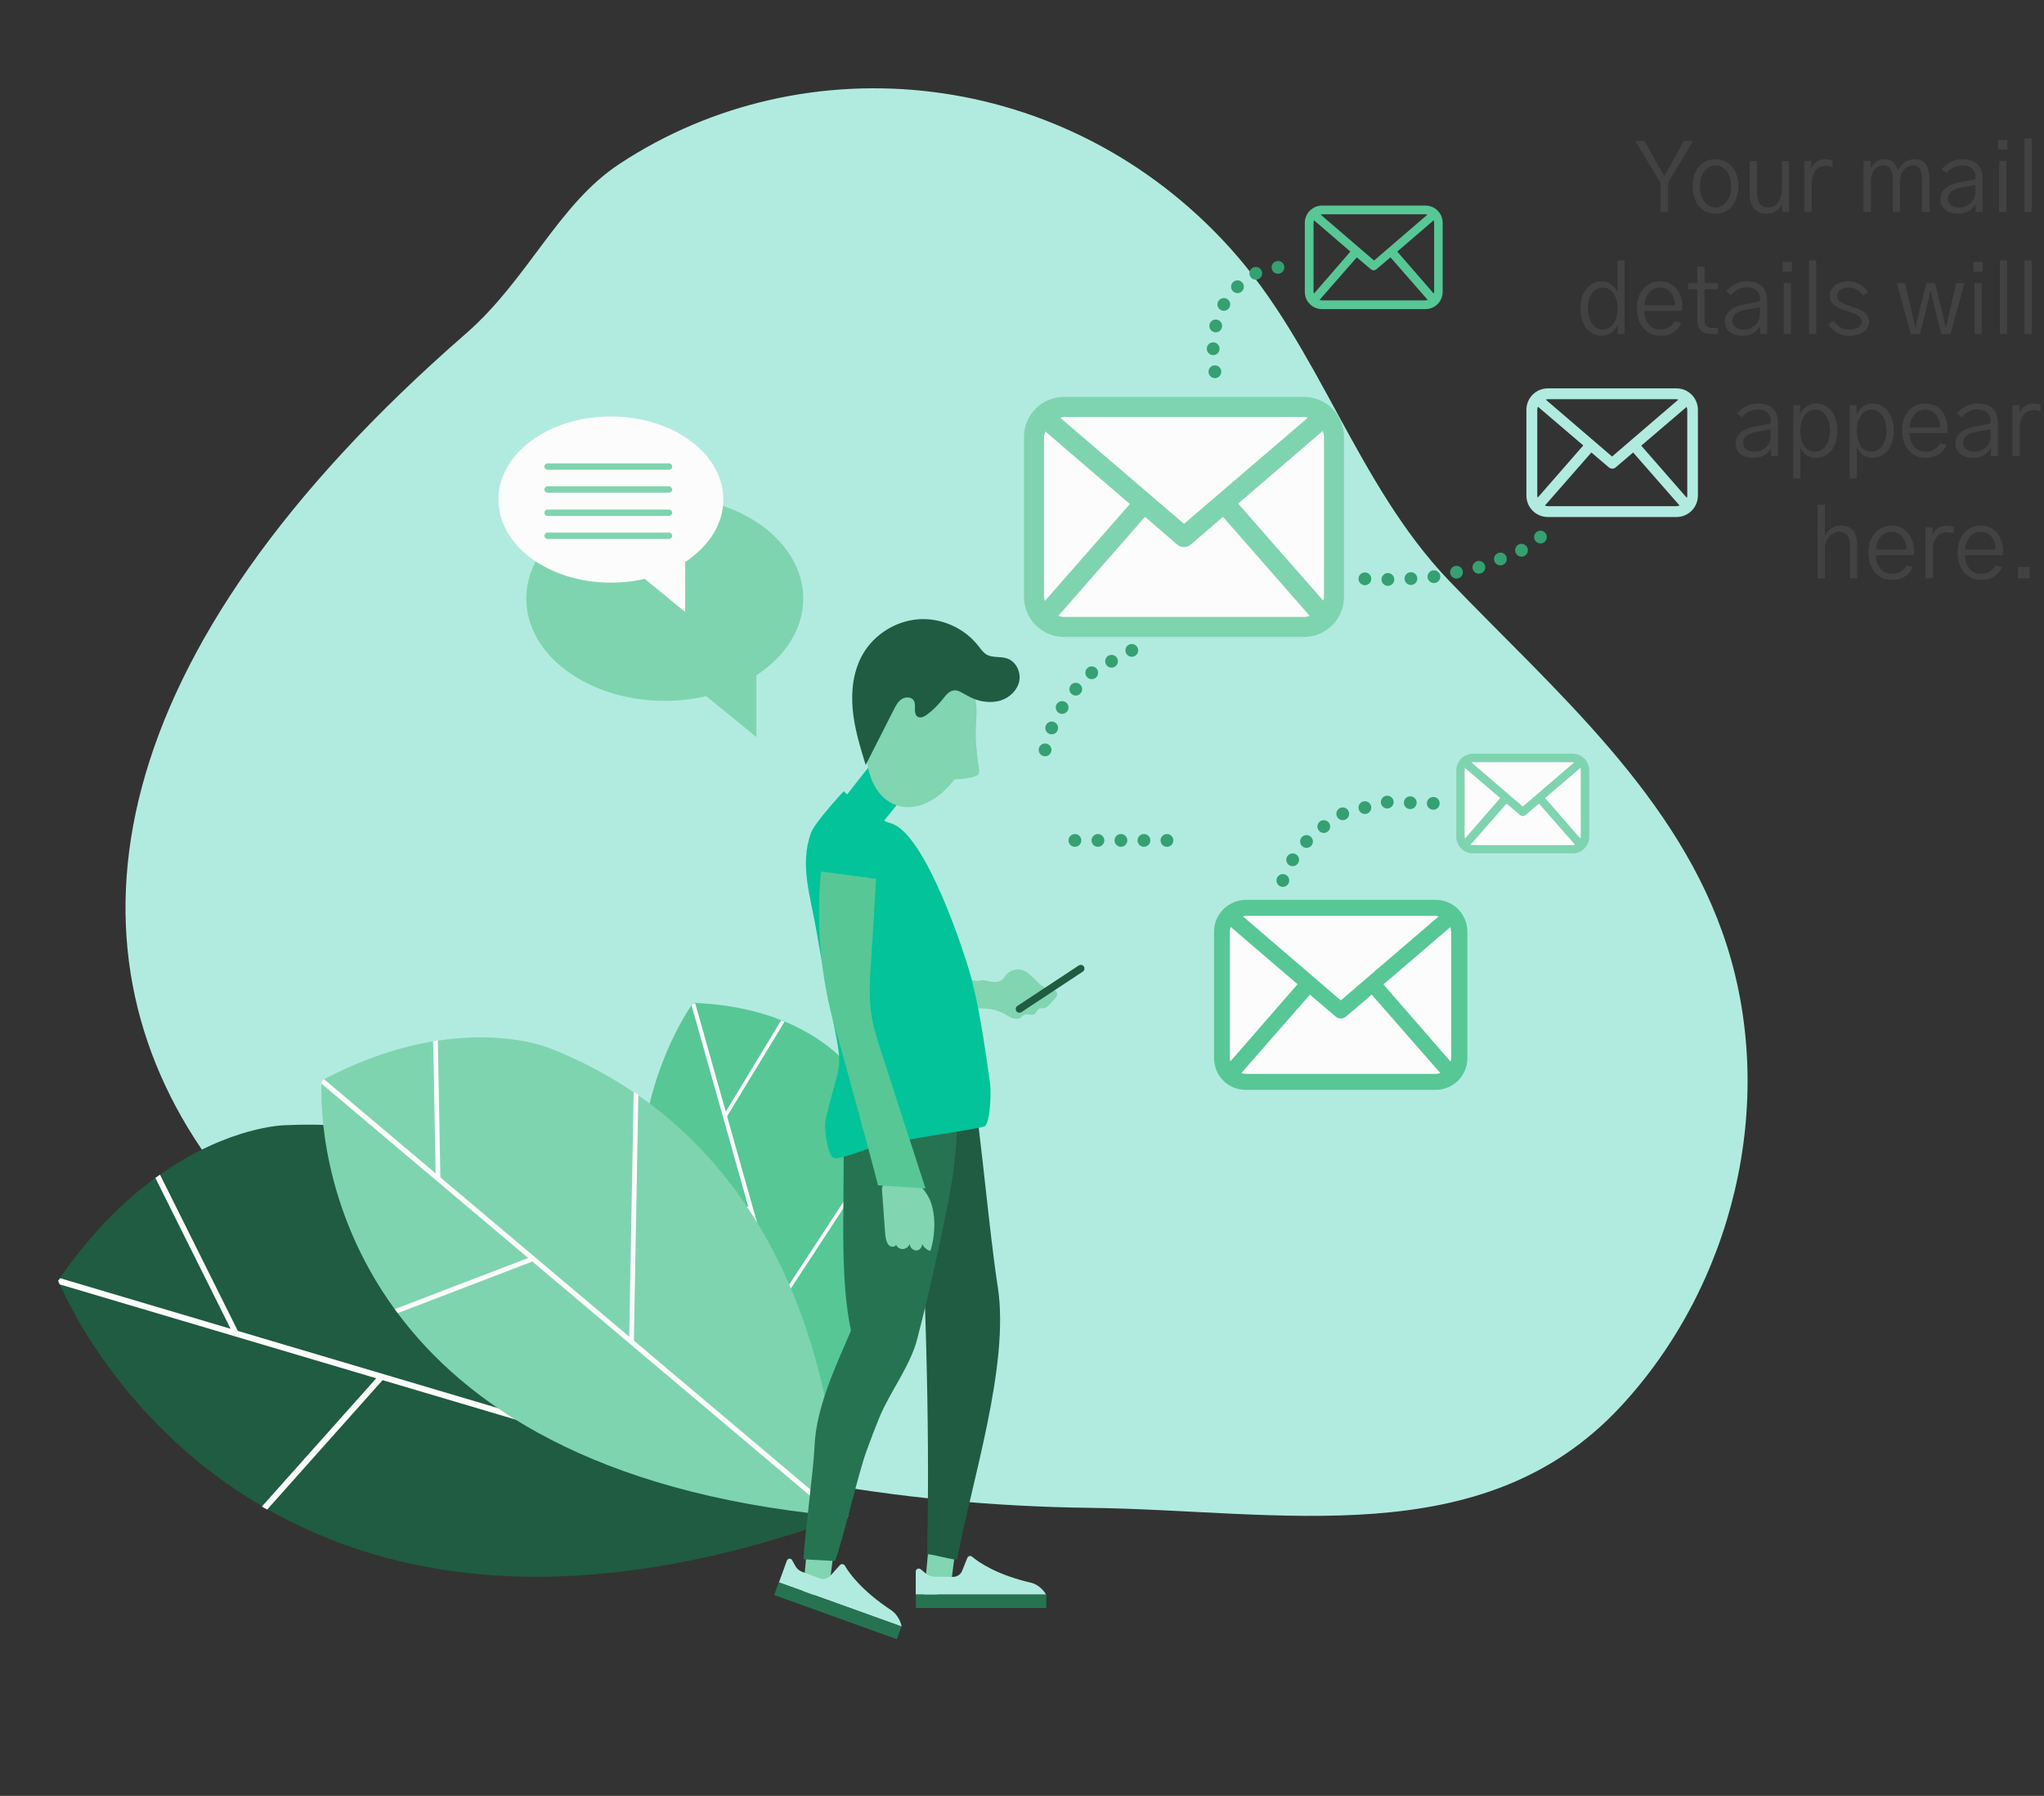 <svg width="569" height="500" viewBox="0 0 569 500" fill="none" xmlns="http://www.w3.org/2000/svg">
<rect x="0" y="0" width="569" height="500" fill="#333333" stroke="none"/>
<path d="M455.228 39.251H457.759L461.16 45.289C461.951 46.695 462.646 47.935 463.243 49.007H463.296C463.56 48.532 463.964 47.82 464.509 46.871C465.054 45.922 465.353 45.395 465.405 45.289L468.78 39.251H471.312L464.351 50.879V59H462.241V50.879L455.228 39.251ZM473.236 51.907C473.236 53.7 473.649 55.124 474.476 56.179C475.302 57.233 476.33 57.761 477.561 57.761C478.773 57.761 479.793 57.233 480.619 56.179C481.463 55.124 481.885 53.7 481.885 51.907C481.885 50.079 481.463 48.647 480.619 47.609C479.775 46.572 478.756 46.054 477.561 46.054C476.348 46.054 475.319 46.572 474.476 47.609C473.649 48.647 473.236 50.079 473.236 51.907ZM471.18 51.907C471.18 49.745 471.733 47.943 472.841 46.502C473.966 45.06 475.539 44.34 477.561 44.34C479.564 44.34 481.129 45.06 482.254 46.502C483.379 47.943 483.941 49.745 483.941 51.907C483.941 52.821 483.818 53.709 483.572 54.57C483.344 55.432 482.983 56.24 482.491 56.996C482.017 57.734 481.349 58.332 480.487 58.789C479.644 59.246 478.668 59.475 477.561 59.475C476.471 59.475 475.495 59.255 474.634 58.815C473.79 58.358 473.122 57.761 472.63 57.023C472.155 56.267 471.795 55.458 471.549 54.597C471.303 53.735 471.18 52.839 471.18 51.907ZM487.053 54.017V44.815H489.109V53.595C489.109 56.372 490.129 57.761 492.168 57.761C493.416 57.761 494.365 57.277 495.016 56.31C495.684 55.344 496.018 54.201 496.018 52.883V44.815H498.021V59H496.07V56.706C495.93 57.286 495.49 57.893 494.752 58.525C494.031 59.158 493.012 59.475 491.693 59.475C490.34 59.475 489.224 59.018 488.345 58.103C487.483 57.172 487.053 55.81 487.053 54.017ZM502.267 59V44.815H504.218V46.871C504.499 46.238 504.965 45.658 505.615 45.131C506.266 44.603 507.101 44.34 508.12 44.34C508.876 44.34 509.544 44.463 510.124 44.709V46.555C509.491 46.309 508.823 46.185 508.12 46.185C506.925 46.185 505.993 46.634 505.325 47.53C504.657 48.427 504.323 49.613 504.323 51.09V59H502.267ZM518.746 59V44.815H520.75V46.95C520.996 46.3 521.462 45.702 522.147 45.157C522.833 44.612 523.703 44.34 524.758 44.34C525.795 44.34 526.586 44.639 527.131 45.236C527.676 45.816 528.098 46.572 528.396 47.504C528.484 47.275 528.625 47.012 528.818 46.713C529.012 46.414 529.284 46.071 529.636 45.685C529.987 45.298 530.453 44.981 531.033 44.735C531.631 44.472 532.281 44.34 532.984 44.34C535.727 44.34 537.098 46.168 537.098 49.824V59H535.041V49.982C535.041 48.682 534.865 47.706 534.514 47.056C534.162 46.388 533.494 46.054 532.51 46.054C531.49 46.054 530.638 46.484 529.952 47.346C529.267 48.19 528.924 49.262 528.924 50.562V59H526.92V49.956C526.92 47.355 526.059 46.054 524.336 46.054C523.264 46.054 522.402 46.458 521.752 47.267C521.119 48.075 520.803 49.13 520.803 50.431V59H518.746ZM542.213 55.361C542.213 56.029 542.494 56.601 543.057 57.075C543.619 57.532 544.393 57.761 545.377 57.761C546.625 57.761 547.688 57.356 548.567 56.548C549.464 55.739 549.912 54.711 549.912 53.463V51.485C549.139 51.679 547.908 51.907 546.221 52.171C544.85 52.417 543.839 52.795 543.188 53.305C542.538 53.815 542.213 54.5 542.213 55.361ZM540.156 55.52C540.156 52.883 542.195 51.248 546.273 50.615C548.102 50.316 549.314 50.07 549.912 49.877V49.06C549.912 48.181 549.596 47.451 548.963 46.871C548.33 46.291 547.434 46.001 546.273 46.001C545.43 46.001 544.612 46.203 543.821 46.607C543.048 46.994 542.389 47.522 541.844 48.19L540.525 47.082C541.229 46.273 542.072 45.614 543.057 45.105C544.059 44.595 545.113 44.34 546.221 44.34C550.018 44.34 551.916 46.194 551.916 49.903V59H549.965V56.68C549.684 57.435 549.104 58.095 548.225 58.657C547.346 59.202 546.309 59.475 545.113 59.475C543.549 59.475 542.327 59.105 541.448 58.367C540.587 57.629 540.156 56.68 540.156 55.52ZM556.214 41.624V38.961H558.798V41.624H556.214ZM556.53 59V44.815H558.534V59H556.53ZM563.57 59V38.513H565.574V59H563.57ZM439.961 85.881C439.961 83.543 440.523 81.706 441.648 80.37C442.773 79.017 444.197 78.34 445.92 78.34C446.957 78.34 447.854 78.639 448.609 79.236C449.383 79.834 449.928 80.519 450.244 81.293V72.513H452.248V93H450.297V90.442C449.928 91.321 449.356 92.051 448.583 92.631C447.827 93.193 446.939 93.475 445.92 93.475C445.199 93.475 444.496 93.325 443.811 93.026C443.143 92.745 442.51 92.323 441.912 91.761C441.332 91.181 440.857 90.39 440.488 89.388C440.137 88.368 439.961 87.199 439.961 85.881ZM442.018 85.881C442.018 87.656 442.404 89.08 443.178 90.152C443.951 91.225 444.953 91.761 446.184 91.761C447.326 91.761 448.293 91.233 449.084 90.179C449.893 89.106 450.297 87.674 450.297 85.881C450.297 84.106 449.893 82.69 449.084 81.636C448.293 80.581 447.326 80.054 446.184 80.054C444.936 80.054 443.925 80.59 443.151 81.662C442.396 82.717 442.018 84.123 442.018 85.881ZM455.676 85.802C455.676 83.587 456.273 81.794 457.469 80.423C458.664 79.034 460.211 78.34 462.109 78.34C464.043 78.34 465.563 79.017 466.671 80.37C467.778 81.706 468.332 83.42 468.332 85.512C468.332 85.758 468.314 86.109 468.279 86.566H457.732C457.732 87.99 458.128 89.212 458.919 90.231C459.71 91.251 460.809 91.761 462.215 91.761C463.129 91.761 463.938 91.55 464.641 91.128C465.344 90.689 465.889 90.108 466.275 89.388L468.016 89.915C467.576 90.952 466.864 91.805 465.88 92.473C464.896 93.141 463.674 93.475 462.215 93.475C460.246 93.475 458.664 92.772 457.469 91.365C456.273 89.959 455.676 88.105 455.676 85.802ZM457.785 85.011H466.275C466.275 83.622 465.897 82.453 465.142 81.504C464.386 80.537 463.375 80.054 462.109 80.054C460.826 80.054 459.789 80.546 458.998 81.53C458.225 82.515 457.82 83.675 457.785 85.011ZM469.967 80.528V78.814H472.445V74.279H474.502V78.814H478.246V80.528H474.502V88.834C474.502 89.713 474.669 90.337 475.003 90.706C475.337 91.075 475.873 91.26 476.611 91.26H478.246V93H476.348C473.746 93 472.445 91.673 472.445 89.019V80.528H469.967ZM482.228 89.361C482.228 90.029 482.509 90.601 483.071 91.075C483.634 91.532 484.407 91.761 485.392 91.761C486.64 91.761 487.703 91.356 488.582 90.548C489.479 89.739 489.927 88.711 489.927 87.463V85.485C489.153 85.679 487.923 85.907 486.235 86.171C484.864 86.417 483.854 86.795 483.203 87.305C482.553 87.814 482.228 88.5 482.228 89.361ZM480.171 89.519C480.171 86.883 482.21 85.248 486.288 84.615C488.116 84.316 489.329 84.07 489.927 83.877V83.06C489.927 82.181 489.61 81.451 488.978 80.871C488.345 80.291 487.448 80.001 486.288 80.001C485.444 80.001 484.627 80.203 483.836 80.607C483.062 80.994 482.403 81.522 481.858 82.189L480.54 81.082C481.243 80.273 482.087 79.614 483.071 79.105C484.073 78.595 485.128 78.34 486.235 78.34C490.032 78.34 491.931 80.194 491.931 83.903V93H489.979V90.68C489.698 91.436 489.118 92.095 488.239 92.657C487.36 93.202 486.323 93.475 485.128 93.475C483.563 93.475 482.342 93.106 481.463 92.367C480.602 91.629 480.171 90.68 480.171 89.519ZM496.229 75.624V72.961H498.812V75.624H496.229ZM496.545 93V78.814H498.549V93H496.545ZM503.585 93V72.513H505.589V93H503.585ZM508.964 90.205L510.493 89.309C511.53 90.943 512.937 91.761 514.712 91.761C515.784 91.761 516.637 91.567 517.27 91.181C517.92 90.794 518.245 90.231 518.245 89.493C518.245 89.177 518.166 88.895 518.008 88.649C517.85 88.386 517.674 88.175 517.48 88.017C517.305 87.841 516.979 87.656 516.505 87.463C516.03 87.252 515.635 87.103 515.318 87.015C515.02 86.909 514.519 86.742 513.815 86.514C513.2 86.32 512.673 86.127 512.233 85.934C511.794 85.74 511.337 85.485 510.862 85.169C510.388 84.835 510.019 84.431 509.755 83.956C509.509 83.481 509.386 82.936 509.386 82.321C509.386 81.144 509.86 80.186 510.81 79.447C511.759 78.709 513.06 78.34 514.712 78.34C515.872 78.34 516.936 78.647 517.902 79.263C518.869 79.878 519.563 80.599 519.985 81.425L518.614 82.321C518.245 81.706 517.709 81.179 517.006 80.739C516.32 80.282 515.556 80.054 514.712 80.054C513.64 80.054 512.822 80.265 512.26 80.686C511.715 81.091 511.442 81.644 511.442 82.348C511.442 82.752 511.548 83.121 511.759 83.455C511.97 83.772 512.286 84.053 512.708 84.299C513.147 84.527 513.543 84.712 513.895 84.853C514.264 84.976 514.747 85.134 515.345 85.327C515.854 85.485 516.303 85.635 516.689 85.775C517.094 85.916 517.533 86.109 518.008 86.356C518.482 86.602 518.878 86.865 519.194 87.147C519.511 87.41 519.774 87.753 519.985 88.175C520.196 88.579 520.302 89.019 520.302 89.493C520.302 90.618 519.801 91.567 518.799 92.341C517.814 93.097 516.452 93.475 514.712 93.475C513.446 93.475 512.321 93.193 511.337 92.631C510.353 92.051 509.562 91.242 508.964 90.205ZM528.027 78.814H530.295L532.378 87.621C532.817 89.643 533.072 90.811 533.143 91.128H533.248C533.336 90.706 533.477 90.1 533.67 89.309C533.863 88.518 533.995 87.955 534.065 87.621L536.228 78.814H538.653L540.842 87.727C540.912 88.025 541.035 88.544 541.211 89.282C541.387 90.02 541.527 90.636 541.633 91.128H541.738C541.791 90.917 542.046 89.748 542.503 87.621L544.586 78.814H546.854L542.951 93H540.394L538.258 84.457C537.783 82.312 537.528 81.152 537.493 80.977H537.388C536.966 82.963 536.711 84.123 536.623 84.457L534.487 93H531.93L528.027 78.814ZM549.358 75.624V72.961H551.942V75.624H549.358ZM549.675 93V78.814H551.679V93H549.675ZM556.715 93V72.513H558.719V93H556.715ZM563.57 93V72.513H565.574V93H563.57ZM485.233 123.361C485.233 124.029 485.515 124.601 486.077 125.075C486.64 125.532 487.413 125.761 488.397 125.761C489.646 125.761 490.709 125.356 491.588 124.548C492.484 123.739 492.933 122.711 492.933 121.463V119.485C492.159 119.679 490.929 119.907 489.241 120.171C487.87 120.417 486.859 120.795 486.209 121.305C485.559 121.814 485.233 122.5 485.233 123.361ZM483.177 123.52C483.177 120.883 485.216 119.248 489.294 118.615C491.122 118.316 492.335 118.07 492.933 117.877V117.06C492.933 116.181 492.616 115.451 491.983 114.871C491.351 114.291 490.454 114.001 489.294 114.001C488.45 114.001 487.633 114.203 486.842 114.607C486.068 114.994 485.409 115.521 484.864 116.189L483.546 115.082C484.249 114.273 485.093 113.614 486.077 113.104C487.079 112.595 488.134 112.34 489.241 112.34C493.038 112.34 494.937 114.194 494.937 117.903V127H492.985V124.68C492.704 125.436 492.124 126.095 491.245 126.657C490.366 127.202 489.329 127.475 488.134 127.475C486.569 127.475 485.348 127.105 484.469 126.367C483.607 125.629 483.177 124.68 483.177 123.52ZM501.186 119.881C501.186 121.639 501.546 123.062 502.267 124.152C502.987 125.225 503.98 125.761 505.246 125.761C506.441 125.761 507.435 125.233 508.226 124.179C509.017 123.124 509.412 121.691 509.412 119.881C509.412 118.176 509.034 116.778 508.278 115.688C507.54 114.599 506.529 114.054 505.246 114.054C504.051 114.054 503.075 114.607 502.319 115.715C501.563 116.805 501.186 118.193 501.186 119.881ZM499.182 133.196V112.814H501.133V115.372C501.537 114.458 502.117 113.729 502.873 113.184C503.646 112.621 504.525 112.34 505.51 112.34C507.232 112.34 508.656 113.025 509.781 114.396C510.906 115.768 511.469 117.596 511.469 119.881C511.469 122.324 510.88 124.205 509.702 125.523C508.524 126.824 507.127 127.475 505.51 127.475C504.455 127.475 503.559 127.202 502.82 126.657C502.082 126.095 501.537 125.392 501.186 124.548V133.196H499.182ZM516.9 119.881C516.9 121.639 517.261 123.062 517.981 124.152C518.702 125.225 519.695 125.761 520.961 125.761C522.156 125.761 523.149 125.233 523.94 124.179C524.731 123.124 525.127 121.691 525.127 119.881C525.127 118.176 524.749 116.778 523.993 115.688C523.255 114.599 522.244 114.054 520.961 114.054C519.766 114.054 518.79 114.607 518.034 115.715C517.278 116.805 516.9 118.193 516.9 119.881ZM514.896 133.196V112.814H516.848V115.372C517.252 114.458 517.832 113.729 518.588 113.184C519.361 112.621 520.24 112.34 521.225 112.34C522.947 112.34 524.371 113.025 525.496 114.396C526.621 115.768 527.184 117.596 527.184 119.881C527.184 122.324 526.595 124.205 525.417 125.523C524.239 126.824 522.842 127.475 521.225 127.475C520.17 127.475 519.273 127.202 518.535 126.657C517.797 126.095 517.252 125.392 516.9 124.548V133.196H514.896ZM529.504 119.802C529.504 117.587 530.102 115.794 531.297 114.423C532.492 113.034 534.039 112.34 535.938 112.34C537.871 112.34 539.392 113.017 540.499 114.37C541.606 115.706 542.16 117.42 542.16 119.512C542.16 119.758 542.143 120.109 542.107 120.566H531.561C531.561 121.99 531.956 123.212 532.747 124.231C533.538 125.251 534.637 125.761 536.043 125.761C536.957 125.761 537.766 125.55 538.469 125.128C539.172 124.688 539.717 124.108 540.104 123.388L541.844 123.915C541.404 124.952 540.692 125.805 539.708 126.473C538.724 127.141 537.502 127.475 536.043 127.475C534.074 127.475 532.492 126.771 531.297 125.365C530.102 123.959 529.504 122.104 529.504 119.802ZM531.613 119.011H540.104C540.104 117.622 539.726 116.453 538.97 115.504C538.214 114.537 537.203 114.054 535.938 114.054C534.654 114.054 533.617 114.546 532.826 115.53C532.053 116.515 531.648 117.675 531.613 119.011ZM546.432 123.361C546.432 124.029 546.713 124.601 547.275 125.075C547.838 125.532 548.611 125.761 549.596 125.761C550.844 125.761 551.907 125.356 552.786 124.548C553.683 123.739 554.131 122.711 554.131 121.463V119.485C553.357 119.679 552.127 119.907 550.439 120.171C549.068 120.417 548.058 120.795 547.407 121.305C546.757 121.814 546.432 122.5 546.432 123.361ZM544.375 123.52C544.375 120.883 546.414 119.248 550.492 118.615C552.32 118.316 553.533 118.07 554.131 117.877V117.06C554.131 116.181 553.814 115.451 553.182 114.871C552.549 114.291 551.652 114.001 550.492 114.001C549.648 114.001 548.831 114.203 548.04 114.607C547.267 114.994 546.607 115.521 546.062 116.189L544.744 115.082C545.447 114.273 546.291 113.614 547.275 113.104C548.277 112.595 549.332 112.34 550.439 112.34C554.236 112.34 556.135 114.194 556.135 117.903V127H554.184V124.68C553.902 125.436 553.322 126.095 552.443 126.657C551.564 127.202 550.527 127.475 549.332 127.475C547.768 127.475 546.546 127.105 545.667 126.367C544.806 125.629 544.375 124.68 544.375 123.52ZM560.222 127V112.814H562.173V114.871C562.454 114.238 562.92 113.658 563.57 113.131C564.221 112.604 565.056 112.34 566.075 112.34C566.831 112.34 567.499 112.463 568.079 112.709V114.555C567.446 114.309 566.778 114.186 566.075 114.186C564.88 114.186 563.948 114.634 563.28 115.53C562.612 116.427 562.278 117.613 562.278 119.09V127H560.222ZM505.984 161V140.513H507.988V149.108H508.041C508.393 148.353 508.955 147.702 509.729 147.157C510.52 146.612 511.416 146.34 512.418 146.34C515.477 146.34 517.006 148.168 517.006 151.824V161H515.002V152.167C515.002 149.425 514.018 148.054 512.049 148.054C510.959 148.054 510.01 148.502 509.201 149.398C508.393 150.295 507.988 151.358 507.988 152.589V161H505.984ZM520.144 153.802C520.144 151.587 520.741 149.794 521.937 148.423C523.132 147.034 524.679 146.34 526.577 146.34C528.511 146.34 530.031 147.017 531.139 148.37C532.246 149.706 532.8 151.42 532.8 153.512C532.8 153.758 532.782 154.109 532.747 154.566H522.2C522.2 155.99 522.596 157.212 523.387 158.231C524.178 159.251 525.276 159.761 526.683 159.761C527.597 159.761 528.405 159.55 529.108 159.128C529.812 158.688 530.356 158.108 530.743 157.388L532.483 157.915C532.044 158.952 531.332 159.805 530.348 160.473C529.363 161.141 528.142 161.475 526.683 161.475C524.714 161.475 523.132 160.771 521.937 159.365C520.741 157.959 520.144 156.104 520.144 153.802ZM522.253 153.011H530.743C530.743 151.622 530.365 150.453 529.609 149.504C528.854 148.537 527.843 148.054 526.577 148.054C525.294 148.054 524.257 148.546 523.466 149.53C522.692 150.515 522.288 151.675 522.253 153.011ZM536.017 161V146.814H537.968V148.871C538.249 148.238 538.715 147.658 539.365 147.131C540.016 146.604 540.851 146.34 541.87 146.34C542.626 146.34 543.294 146.463 543.874 146.709V148.555C543.241 148.309 542.573 148.186 541.87 148.186C540.675 148.186 539.743 148.634 539.075 149.53C538.407 150.427 538.073 151.613 538.073 153.09V161H536.017ZM544.955 153.802C544.955 151.587 545.553 149.794 546.748 148.423C547.943 147.034 549.49 146.34 551.389 146.34C553.322 146.34 554.843 147.017 555.95 148.37C557.058 149.706 557.611 151.42 557.611 153.512C557.611 153.758 557.594 154.109 557.559 154.566H547.012C547.012 155.99 547.407 157.212 548.198 158.231C548.989 159.251 550.088 159.761 551.494 159.761C552.408 159.761 553.217 159.55 553.92 159.128C554.623 158.688 555.168 158.108 555.555 157.388L557.295 157.915C556.855 158.952 556.144 159.805 555.159 160.473C554.175 161.141 552.953 161.475 551.494 161.475C549.525 161.475 547.943 160.771 546.748 159.365C545.553 157.959 544.955 156.104 544.955 153.802ZM547.064 153.011H555.555C555.555 151.622 555.177 150.453 554.421 149.504C553.665 148.537 552.654 148.054 551.389 148.054C550.105 148.054 549.068 148.546 548.277 149.53C547.504 150.515 547.1 151.675 547.064 153.011ZM561.698 161V157.862H565.021V161H561.698Z" fill="#424242"/>
<g clip-path="url(#clip0_332_759)">
<path d="M172.479 45.611C224.14 11.566 296.738 18.505 342.408 69.039C367.378 96.678 377.521 134.698 403.44 161.744C432.621 192.171 467.497 221.767 480.723 263.286C494.78 307.414 482.443 358.007 451.008 391.756C412.752 432.799 356.524 420.463 303.381 419.81C85.765 417.082 -75.978 271.827 129.834 92.764C147.034 77.699 155.397 56.821 172.479 45.611Z" fill="#B1EBDF"/>
<path d="M365.362 172.598H295.967C292.052 172.598 288.849 169.395 288.849 165.48V120.403C288.849 116.489 292.052 113.286 295.967 113.286H365.362C369.276 113.286 372.479 116.489 372.479 120.403V165.48C372.479 169.395 369.276 172.598 365.362 172.598Z" fill="#FCFCFC"/>
<path d="M285.054 121.649V166.192C285.054 172.361 290.036 177.343 296.204 177.343H362.99C369.158 177.343 374.14 172.361 374.14 166.192V121.649C374.14 115.48 369.158 110.498 362.99 110.498H296.204C290.036 110.498 285.054 115.48 285.054 121.649ZM290.866 167.319C290.807 166.963 290.629 166.607 290.629 166.251V121.708C290.629 121.115 290.807 120.581 290.985 120.107L314.532 140.332L290.866 167.319ZM362.99 116.073C363.346 116.073 363.701 116.192 364.057 116.311L329.597 145.848L295.137 116.311C295.493 116.251 295.789 116.073 296.204 116.073H362.99ZM344.662 140.213L368.209 119.988C368.387 120.522 368.565 121.056 368.565 121.59V166.133C368.565 166.548 368.446 166.845 368.328 167.2L344.662 140.213ZM296.204 171.767C295.611 171.767 295.137 171.589 294.603 171.471L318.743 143.891L327.758 151.661C328.292 152.135 328.945 152.313 329.597 152.313C330.249 152.313 330.902 152.076 331.436 151.661L340.451 143.891L364.591 171.471C364.057 171.649 363.583 171.767 362.99 171.767H296.204Z" fill="#7FD4B0"/>
<path d="M399.169 300.119H346.975C343.06 300.119 339.857 296.916 339.857 293.001V260.142C339.857 256.228 343.06 253.025 346.975 253.025H399.169C403.084 253.025 406.287 256.228 406.287 260.142V293.001C406.287 296.916 403.084 300.119 399.169 300.119Z" fill="#FCFCFC"/>
<path d="M337.959 259.371V294.603C337.959 299.466 341.874 303.44 346.797 303.44H399.644C404.508 303.44 408.481 299.526 408.481 294.603V259.371C408.481 254.508 404.567 250.534 399.644 250.534H346.797C341.933 250.593 337.959 254.508 337.959 259.371ZM342.527 295.492C342.467 295.196 342.349 294.959 342.349 294.603V259.371C342.349 258.897 342.467 258.482 342.586 258.067L361.21 274.021L342.527 295.492ZM399.644 254.982C399.94 254.982 400.178 255.101 400.474 255.16L373.25 278.529L346.026 255.16C346.322 255.101 346.56 254.982 346.856 254.982H399.644ZM385.112 274.081L403.736 258.126C403.855 258.541 403.974 258.956 403.974 259.431V294.662C403.974 294.959 403.855 295.255 403.796 295.552L385.112 274.081ZM346.797 298.992C346.322 298.992 345.967 298.873 345.551 298.755L364.65 276.928L371.827 283.037C372.242 283.393 372.776 283.571 373.25 283.571C373.784 283.571 374.258 283.393 374.674 283.037L381.85 276.928L400.949 298.755C400.534 298.873 400.118 298.992 399.703 298.992H346.797Z" fill="#57C796"/>
<path d="M424.911 114.116V137.96C424.911 141.281 427.58 143.95 430.902 143.95H466.667C469.988 143.95 472.657 141.281 472.657 137.96V114.116C472.657 110.795 469.988 108.126 466.667 108.126H430.902C427.58 108.126 424.911 110.795 424.911 114.116ZM428.055 138.553C427.995 138.375 427.936 138.197 427.936 137.96V114.116C427.936 113.82 427.995 113.523 428.114 113.227L440.747 124.021L428.055 138.553ZM466.667 111.151C466.845 111.151 467.023 111.21 467.201 111.269L448.755 127.106L430.309 111.269C430.486 111.21 430.664 111.151 430.842 111.151H466.667ZM456.88 124.081L469.514 113.286C469.573 113.582 469.692 113.82 469.692 114.176V138.019C469.692 138.197 469.632 138.434 469.573 138.612L456.88 124.081ZM430.902 140.925C430.605 140.925 430.308 140.866 430.071 140.747L443.001 125.979L447.865 130.13C448.161 130.368 448.517 130.486 448.814 130.486C449.17 130.486 449.526 130.368 449.763 130.13L454.626 125.979L467.556 140.747C467.26 140.807 467.023 140.925 466.726 140.925H430.902Z" fill="#B1EBDF"/>
<path d="M434.757 237.248H413.405C409.49 237.248 406.287 234.045 406.287 230.131V217.438C406.287 213.523 409.49 210.32 413.405 210.32H434.757C438.671 210.32 441.874 213.523 441.874 217.438V230.131C441.874 234.045 438.671 237.248 434.757 237.248Z" fill="#FCFCFC"/>
<path d="M405.397 214.472V232.977C405.397 235.528 407.473 237.604 410.024 237.604H437.782C440.332 237.604 442.408 235.528 442.408 232.977V214.472C442.408 211.922 440.332 209.846 437.782 209.846H410.024C407.473 209.905 405.397 211.922 405.397 214.472ZM407.829 233.452C407.77 233.274 407.711 233.155 407.711 232.977V214.472C407.711 214.235 407.77 213.998 407.829 213.82L417.616 222.183L407.829 233.452ZM437.782 212.218C437.96 212.218 438.078 212.278 438.197 212.278L423.903 224.555L409.609 212.278C409.727 212.278 409.905 212.218 410.024 212.218H437.782ZM430.131 222.183L439.917 213.82C439.976 214.057 440.036 214.235 440.036 214.472V232.977C440.036 233.155 439.976 233.274 439.917 233.452L430.131 222.183ZM410.024 235.291C409.787 235.291 409.549 235.231 409.371 235.172L419.395 223.725L423.132 226.928C423.369 227.106 423.606 227.224 423.903 227.224C424.199 227.224 424.437 227.106 424.674 226.928L428.411 223.725L438.434 235.172C438.197 235.231 438.019 235.291 437.782 235.291H410.024Z" fill="#7FD4B0"/>
<path d="M363.227 62.04V81.257C363.227 83.927 365.362 86.062 368.031 86.062H396.797C399.466 86.062 401.601 83.927 401.601 81.257V62.04C401.601 59.371 399.466 57.236 396.797 57.236H368.031C365.421 57.236 363.227 59.371 363.227 62.04ZM365.777 81.732C365.718 81.554 365.658 81.435 365.658 81.257V62.04C365.658 61.803 365.718 61.566 365.777 61.329L375.919 70.047L365.777 81.732ZM396.856 59.668C397.034 59.668 397.153 59.727 397.331 59.786L382.503 72.539L367.675 59.786C367.853 59.727 367.972 59.668 368.149 59.668H396.856ZM388.968 70.047L399.11 61.329C399.17 61.566 399.229 61.803 399.229 62.04V81.257C399.229 81.435 399.17 81.554 399.11 81.732L388.968 70.047ZM368.031 83.63C367.794 83.63 367.556 83.571 367.319 83.511L377.699 71.649L381.613 74.97C381.851 75.148 382.088 75.267 382.384 75.267C382.681 75.267 382.918 75.148 383.155 74.97L387.07 71.649L397.45 83.511C397.212 83.571 397.034 83.63 396.738 83.63H368.031Z" fill="#57C796"/>
<path d="M315.065 182.859C316.048 182.859 316.845 182.062 316.845 181.079C316.845 180.097 316.048 179.3 315.065 179.3C314.083 179.3 313.286 180.097 313.286 181.079C313.286 182.062 314.083 182.859 315.065 182.859Z" fill="#35A072"/>
<path d="M309.43 185.884C310.413 185.884 311.21 185.087 311.21 184.104C311.21 183.122 310.413 182.325 309.43 182.325C308.448 182.325 307.651 183.122 307.651 184.104C307.651 185.087 308.448 185.884 309.43 185.884Z" fill="#35A072"/>
<path d="M303.915 189.087C304.897 189.087 305.694 188.29 305.694 187.307C305.694 186.324 304.897 185.528 303.915 185.528C302.932 185.528 302.135 186.324 302.135 187.307C302.135 188.29 302.932 189.087 303.915 189.087Z" fill="#35A072"/>
<path d="M299.466 193.654C300.449 193.654 301.246 192.857 301.246 191.874C301.246 190.891 300.449 190.095 299.466 190.095C298.484 190.095 297.687 190.891 297.687 191.874C297.687 192.857 298.484 193.654 299.466 193.654Z" fill="#35A072"/>
<path d="M295.67 198.755C296.653 198.755 297.449 197.958 297.449 196.975C297.449 195.992 296.653 195.196 295.67 195.196C294.687 195.196 293.891 195.992 293.891 196.975C293.891 197.958 294.687 198.755 295.67 198.755Z" fill="#35A072"/>
<path d="M292.764 204.448C293.747 204.448 294.544 203.652 294.544 202.669C294.544 201.686 293.747 200.89 292.764 200.89C291.782 200.89 290.985 201.686 290.985 202.669C290.985 203.652 291.782 204.448 292.764 204.448Z" fill="#35A072"/>
<path d="M290.925 210.557C291.908 210.557 292.705 209.761 292.705 208.778C292.705 207.795 291.908 206.999 290.925 206.999C289.943 206.999 289.146 207.795 289.146 208.778C289.146 209.761 289.943 210.557 290.925 210.557Z" fill="#35A072"/>
<path d="M324.852 235.765C325.834 235.765 326.631 234.969 326.631 233.986C326.631 233.003 325.834 232.207 324.852 232.207C323.869 232.207 323.072 233.003 323.072 233.986C323.072 234.969 323.869 235.765 324.852 235.765Z" fill="#35A072"/>
<path d="M318.446 235.765C319.429 235.765 320.226 234.969 320.226 233.986C320.226 233.003 319.429 232.207 318.446 232.207C317.464 232.207 316.667 233.003 316.667 233.986C316.667 234.969 317.464 235.765 318.446 235.765Z" fill="#35A072"/>
<path d="M312.041 235.765C313.023 235.765 313.82 234.969 313.82 233.986C313.82 233.003 313.023 232.207 312.041 232.207C311.058 232.207 310.261 233.003 310.261 233.986C310.261 234.969 311.058 235.765 312.041 235.765Z" fill="#35A072"/>
<path d="M305.635 235.765C306.618 235.765 307.414 234.969 307.414 233.986C307.414 233.003 306.618 232.207 305.635 232.207C304.652 232.207 303.855 233.003 303.855 233.986C303.855 234.969 304.652 235.765 305.635 235.765Z" fill="#35A072"/>
<path d="M299.229 235.765C300.212 235.765 301.008 234.969 301.008 233.986C301.008 233.003 300.212 232.207 299.229 232.207C298.246 232.207 297.45 233.003 297.45 233.986C297.45 234.969 298.246 235.765 299.229 235.765Z" fill="#35A072"/>
<path d="M398.992 225.445C399.974 225.445 400.771 224.648 400.771 223.666C400.771 222.683 399.974 221.886 398.992 221.886C398.009 221.886 397.212 222.683 397.212 223.666C397.212 224.648 398.009 225.445 398.992 225.445Z" fill="#35A072"/>
<path d="M392.586 225.267C393.569 225.267 394.365 224.47 394.365 223.487C394.365 222.505 393.569 221.708 392.586 221.708C391.603 221.708 390.807 222.505 390.807 223.487C390.807 224.47 391.603 225.267 392.586 225.267Z" fill="#35A072"/>
<path d="M386.18 225.089C387.163 225.089 387.96 224.292 387.96 223.31C387.96 222.327 387.163 221.53 386.18 221.53C385.198 221.53 384.401 222.327 384.401 223.31C384.401 224.292 385.198 225.089 386.18 225.089Z" fill="#35A072"/>
<path d="M379.953 226.631C380.935 226.631 381.732 225.834 381.732 224.852C381.732 223.869 380.935 223.072 379.953 223.072C378.97 223.072 378.173 223.869 378.173 224.852C378.173 225.834 378.97 226.631 379.953 226.631Z" fill="#35A072"/>
<path d="M373.784 228.351C374.767 228.351 375.564 227.555 375.564 226.572C375.564 225.589 374.767 224.792 373.784 224.792C372.802 224.792 372.005 225.589 372.005 226.572C372.005 227.555 372.802 228.351 373.784 228.351Z" fill="#35A072"/>
<path d="M368.505 231.91C369.488 231.91 370.285 231.113 370.285 230.13C370.285 229.148 369.488 228.351 368.505 228.351C367.523 228.351 366.726 229.148 366.726 230.13C366.726 231.113 367.523 231.91 368.505 231.91Z" fill="#35A072"/>
<path d="M363.701 236.062C364.684 236.062 365.481 235.265 365.481 234.282C365.481 233.3 364.684 232.503 363.701 232.503C362.719 232.503 361.922 233.3 361.922 234.282C361.922 235.265 362.719 236.062 363.701 236.062Z" fill="#35A072"/>
<path d="M359.846 241.162C360.828 241.162 361.625 240.366 361.625 239.383C361.625 238.4 360.828 237.604 359.846 237.604C358.863 237.604 358.066 238.4 358.066 239.383C358.066 240.366 358.863 241.162 359.846 241.162Z" fill="#35A072"/>
<path d="M357.117 246.916C358.1 246.916 358.897 246.119 358.897 245.136C358.897 244.154 358.1 243.357 357.117 243.357C356.135 243.357 355.338 244.154 355.338 245.136C355.338 246.119 356.135 246.916 357.117 246.916Z" fill="#35A072"/>
<path d="M428.826 151.305C429.808 151.305 430.605 150.508 430.605 149.526C430.605 148.543 429.808 147.746 428.826 147.746C427.843 147.746 427.046 148.543 427.046 149.526C427.046 150.508 427.843 151.305 428.826 151.305Z" fill="#35A072"/>
<path d="M423.547 154.982C424.53 154.982 425.326 154.186 425.326 153.203C425.326 152.22 424.53 151.424 423.547 151.424C422.564 151.424 421.768 152.22 421.768 153.203C421.768 154.186 422.564 154.982 423.547 154.982Z" fill="#35A072"/>
<path d="M417.675 157.414C418.658 157.414 419.454 156.617 419.454 155.635C419.454 154.652 418.658 153.855 417.675 153.855C416.692 153.855 415.896 154.652 415.896 155.635C415.896 156.617 416.692 157.414 417.675 157.414Z" fill="#35A072"/>
<path d="M411.684 159.727C412.667 159.727 413.464 158.931 413.464 157.948C413.464 156.965 412.667 156.168 411.684 156.168C410.701 156.168 409.905 156.965 409.905 157.948C409.905 158.931 410.701 159.727 411.684 159.727Z" fill="#35A072"/>
<path d="M405.457 161.091C406.439 161.091 407.236 160.295 407.236 159.312C407.236 158.329 406.439 157.533 405.457 157.533C404.474 157.533 403.677 158.329 403.677 159.312C403.677 160.295 404.474 161.091 405.457 161.091Z" fill="#35A072"/>
<path d="M399.17 162.337C400.153 162.337 400.949 161.54 400.949 160.558C400.949 159.575 400.153 158.778 399.17 158.778C398.187 158.778 397.391 159.575 397.391 160.558C397.391 161.54 398.187 162.337 399.17 162.337Z" fill="#35A072"/>
<path d="M392.764 162.871C393.747 162.871 394.544 162.074 394.544 161.091C394.544 160.109 393.747 159.312 392.764 159.312C391.782 159.312 390.985 160.109 390.985 161.091C390.985 162.074 391.782 162.871 392.764 162.871Z" fill="#35A072"/>
<path d="M386.358 163.108C387.341 163.108 388.138 162.311 388.138 161.328C388.138 160.346 387.341 159.549 386.358 159.549C385.376 159.549 384.579 160.346 384.579 161.328C384.579 162.311 385.376 163.108 386.358 163.108Z" fill="#35A072"/>
<path d="M379.953 162.93C380.935 162.93 381.732 162.133 381.732 161.151C381.732 160.168 380.935 159.371 379.953 159.371C378.97 159.371 378.173 160.168 378.173 161.151C378.173 162.133 378.97 162.93 379.953 162.93Z" fill="#35A072"/>
<path d="M355.753 76.216C356.736 76.216 357.532 75.419 357.532 74.436C357.532 73.454 356.736 72.657 355.753 72.657C354.77 72.657 353.974 73.454 353.974 74.436C353.974 75.419 354.77 76.216 355.753 76.216Z" fill="#35A072"/>
<path d="M349.585 77.877C350.568 77.877 351.364 77.08 351.364 76.097C351.364 75.115 350.568 74.318 349.585 74.318C348.602 74.318 347.806 75.115 347.806 76.097C347.806 77.08 348.602 77.877 349.585 77.877Z" fill="#35A072"/>
<path d="M344.484 81.613C345.467 81.613 346.263 80.817 346.263 79.834C346.263 78.851 345.467 78.055 344.484 78.055C343.501 78.055 342.705 78.851 342.705 79.834C342.705 80.817 343.501 81.613 344.484 81.613Z" fill="#35A072"/>
<path d="M340.688 86.536C341.671 86.536 342.467 85.74 342.467 84.757C342.467 83.774 341.671 82.977 340.688 82.977C339.705 82.977 338.909 83.774 338.909 84.757C338.909 85.74 339.705 86.536 340.688 86.536Z" fill="#35A072"/>
<path d="M338.434 92.527C339.417 92.527 340.214 91.73 340.214 90.747C340.214 89.764 339.417 88.968 338.434 88.968C337.451 88.968 336.655 89.764 336.655 90.747C336.655 91.73 337.451 92.527 338.434 92.527Z" fill="#35A072"/>
<path d="M337.723 98.873C338.705 98.873 339.502 98.076 339.502 97.094C339.502 96.111 338.705 95.314 337.723 95.314C336.74 95.314 335.943 96.111 335.943 97.094C335.943 98.076 336.74 98.873 337.723 98.873Z" fill="#35A072"/>
<path d="M338.197 105.279C339.18 105.279 339.977 104.482 339.977 103.499C339.977 102.517 339.18 101.72 338.197 101.72C337.215 101.72 336.418 102.517 336.418 103.499C336.418 104.482 337.215 105.279 338.197 105.279Z" fill="#35A072"/>
<path d="M234.757 422.301C235.232 422.123 235.647 422.005 236.121 421.827C236.121 421.827 235.943 421.471 235.647 420.759C230.783 410.676 190.332 330.961 112.337 315.658C111.744 315.54 111.092 315.421 110.498 315.303C100.593 313.523 90.154 312.752 79.122 313.286C79.122 313.286 63.642 313.582 44.603 326.987C44.188 327.284 43.773 327.58 43.298 327.877C34.757 334.104 25.564 343.061 16.726 355.753L16.192 356.465C16.192 356.465 16.311 356.821 16.608 357.473C19.336 363.76 35.231 397.272 72.835 419.276C73.31 419.573 73.844 419.87 74.318 420.107C108.423 439.62 159.846 449.466 234.757 422.301Z" fill="#1F5C42"/>
<path d="M235.943 422.657L236.121 421.827L236.299 420.996L235.647 420.818L16.726 355.872L16.192 356.584C16.192 356.584 16.311 356.939 16.608 357.592L234.757 422.301L235.943 422.657Z" fill="#FCFCFC"/>
<path d="M74.377 420.285L107.058 383.63L105.99 382.325L72.894 419.455C73.369 419.751 73.843 419.988 74.377 420.285ZM147.034 395.433L148.873 395.67L112.337 315.718C111.744 315.599 111.091 315.481 110.498 315.362L147.034 395.433ZM65.065 371.708L66.37 370.878L44.543 327.047C44.128 327.343 43.713 327.64 43.238 327.936L65.065 371.708Z" fill="#FCFCFC"/>
<path d="M231.673 418.802L232.385 419.336C232.385 419.336 232.503 419.098 232.8 418.742C236.596 412.752 265.659 363.998 247.45 316.963C247.331 316.607 247.153 316.192 247.035 315.836C244.662 309.905 241.519 304.033 237.485 298.28C237.485 298.28 232.088 290.095 218.446 284.401C218.15 284.282 217.853 284.164 217.497 284.045C211.269 281.554 203.322 279.656 193.535 279.241H192.942C192.942 279.241 192.823 279.419 192.527 279.834C190.095 283.393 177.462 303.262 178.411 330.961C178.411 331.317 178.411 331.672 178.47 332.028C179.597 356.88 191.756 387.782 231.673 418.802Z" fill="#57C796"/>
<path d="M231.91 419.573L232.444 419.395L232.978 419.217L232.859 418.802L193.535 279.359H192.942C192.942 279.359 192.823 279.537 192.527 279.952L231.673 418.92L231.91 419.573Z" fill="#FCFCFC"/>
<path d="M178.47 332.029L209.193 337.189L209.49 336.18L178.351 330.961C178.41 331.317 178.41 331.673 178.47 332.029ZM216.429 362.634L216.904 363.701L247.449 317.023C247.331 316.667 247.153 316.252 247.034 315.896L216.429 362.634ZM201.364 310.617L202.254 311.032L218.387 284.46C218.09 284.342 217.794 284.223 217.438 284.104L201.364 310.617Z" fill="#FCFCFC"/>
<path d="M232.147 422.005C232.562 422.064 232.977 422.064 233.333 422.123V421.234C233.333 412.455 231.495 342.408 177.639 304.923C177.224 304.626 176.809 304.33 176.334 304.033C169.454 299.407 161.744 295.255 153.144 291.874C153.144 291.874 141.222 286.773 121.886 289.739C121.471 289.798 120.996 289.858 120.581 289.917C111.803 291.4 101.542 294.543 90.214 300.474C89.976 300.593 89.798 300.712 89.561 300.83C89.561 300.83 89.561 301.127 89.502 301.72C89.265 307.058 89.205 336.121 109.905 364.531C110.202 364.887 110.439 365.243 110.735 365.658C129.597 390.925 165.243 415.48 232.147 422.005Z" fill="#7FD4B0"/>
<path d="M232.918 422.657L233.333 422.123L233.749 421.59L233.333 421.234L90.214 300.474C89.977 300.593 89.799 300.712 89.561 300.83C89.561 300.83 89.561 301.127 89.502 301.72L232.088 422.005L232.918 422.657Z" fill="#FCFCFC"/>
<path d="M110.736 365.599L148.933 350.949L148.577 349.644L109.905 364.472C110.202 364.887 110.439 365.243 110.736 365.599ZM175.148 372.954L176.453 373.784L177.699 304.863C177.284 304.567 176.869 304.27 176.394 303.974L175.148 372.954ZM121.293 328.173L122.598 328.054L121.886 289.679C121.471 289.739 120.997 289.798 120.581 289.857L121.293 328.173Z" fill="#FCFCFC"/>
<path d="M266.726 425.445L264.531 442.645L257.117 445.314L259.075 424.674L266.726 425.445ZM232.918 425.445L230.724 442.645L223.31 445.314L225.267 424.674L232.918 425.445Z" fill="#81D5B1"/>
<path d="M242.527 212.633L230.842 227.521L241.993 233.571L254.508 218.09L242.527 212.633Z" fill="#02C39A"/>
<path d="M272.479 213.701C272.124 211.447 271.886 209.134 271.708 206.821C271.59 204.982 271.649 203.144 271.708 201.305C271.886 199.466 271.886 197.628 271.768 195.908C271.768 195.967 271.708 196.026 271.708 196.086C271.59 194.543 271.353 193.001 270.937 191.518C269.751 187.782 267.319 184.282 263.523 182.978C255.931 180.427 246.679 187.545 242.823 198.932C238.968 210.32 241.993 221.649 249.585 224.199C254.982 226.038 261.21 222.954 265.718 216.963C267.497 216.904 269.277 216.785 270.997 216.311C271.59 216.133 272.183 215.896 272.479 215.362C272.657 214.828 272.598 214.235 272.479 213.701Z" fill="#81D5B1"/>
<path d="M278.766 194.958C281.198 194.128 283.274 192.052 283.749 189.561C284.223 187.011 282.8 184.164 280.368 183.333C278.529 182.681 276.335 183.215 274.674 182.266C273.665 181.673 273.013 180.664 272.301 179.775C268.387 174.792 261.922 171.945 255.635 172.42C249.348 172.894 243.357 176.631 240.214 182.088C237.544 186.714 236.892 192.23 237.367 197.509C237.841 202.788 239.442 207.948 240.985 212.989C243.594 207.829 246.204 202.669 248.814 197.568C249.407 196.441 250 195.255 251.068 194.603C252.135 193.95 253.796 194.009 254.389 195.077C254.804 195.789 254.686 196.679 254.686 197.45C254.686 198.28 254.804 199.229 255.516 199.585C256.287 200 257.295 199.526 258.007 198.992C259.549 197.865 260.913 196.501 262.159 195.018C262.93 194.069 263.701 192.883 264.828 192.408C266.074 191.874 267.141 192.467 268.268 193.12C269.81 194.009 271.412 194.84 273.191 195.196C275.03 195.552 276.987 195.552 278.766 194.958ZM270.937 302.847C273.25 317.675 275.445 343.476 277.758 358.304C281.139 380.071 270.403 412.633 266.429 434.282C263.523 433.926 260.973 433.037 258.066 432.681C259.015 395.967 257.355 349.17 254.982 312.515C260.142 313.167 265.777 302.195 270.937 302.847Z" fill="#1F5C42"/>
<path d="M234.935 313.167C237.96 313.345 240.925 310.617 243.95 310.854C247.628 311.091 251.601 311.803 255.101 312.871C258.6 313.938 262.693 310.676 266.133 309.49C266.845 315.421 265.599 325.978 264.472 331.85C261.862 345.611 258.838 359.253 255.338 372.776C253.44 380.249 247.805 387.426 244.84 394.543C243.594 397.568 242.408 400.712 241.281 403.796C238.909 410.201 234.816 428.232 232.444 434.638C229.537 434.401 226.572 434.341 223.666 434.104C223.962 427.639 226.512 409.015 226.75 402.55C227.224 391.755 232.622 380.427 236.892 370.462C234.757 360.142 234.698 348.932 234.757 338.375C234.816 329.063 234.875 322.42 234.935 313.167Z" fill="#267352"/>
<path d="M275.919 273.31C276.987 273.487 278.233 273.428 279.063 272.716C279.478 272.361 279.775 271.827 280.071 271.412C281.08 270.225 282.8 269.632 284.282 269.988C287.367 270.759 288.849 274.674 291.934 275.326C292.408 275.445 292.883 275.445 293.357 275.623C293.832 275.801 294.247 276.097 294.306 276.572C294.425 277.165 294.01 277.639 293.594 278.114C293.061 278.707 292.467 279.3 291.934 279.893C291.696 280.13 291.4 280.427 291.103 280.546C290.451 280.842 289.62 280.546 289.087 280.961C288.612 281.317 288.494 282.028 287.96 282.384C287.189 282.859 286.121 282.147 285.231 282.503C284.757 282.681 284.46 283.096 284.104 283.333C283.452 283.748 282.562 283.689 281.791 283.452C281.02 283.155 280.368 282.681 279.715 282.325C278.826 281.85 277.877 281.495 276.928 281.198C274.318 280.546 271.53 280.724 268.802 280.961C268.683 278.826 268.624 276.69 268.505 274.555C268.505 274.199 268.505 273.784 268.683 273.428C269.039 272.776 269.988 272.776 270.759 272.954C271.708 273.191 272.183 273.132 273.072 272.954C273.962 272.776 275.03 273.191 275.919 273.31Z" fill="#81D5B1"/>
<path d="M282.918 281.495C282.621 281.02 282.74 280.368 283.215 280.071L300.296 268.802C300.771 268.505 301.423 268.624 301.72 269.098C302.016 269.573 301.898 270.225 301.423 270.522L284.342 281.791C283.867 282.088 283.215 281.969 282.918 281.495Z" fill="#1F5C42"/>
<path d="M269.276 433.749C269.514 433.215 270.166 433.037 270.581 433.393C272.42 434.935 277.343 438.434 287.129 440.688C287.129 440.688 289.502 441.163 291.222 443.95H254.923V437.545C254.923 436.833 255.753 436.477 256.287 436.892L257.711 438.078C258.363 438.671 259.253 438.968 260.083 438.968L265.302 439.027C266.429 439.027 267.438 438.375 267.853 437.307L269.276 433.749Z" fill="#B1EBDF"/>
<path d="M291.263 447.703H254.964V443.967H291.263V447.703Z" fill="#267352"/>
<path d="M233.808 435.765C234.164 435.35 234.876 435.409 235.172 435.884C236.358 437.96 239.858 442.883 248.221 448.399C248.221 448.399 250.297 449.704 251.008 452.847L216.845 440.57L219.039 434.52C219.277 433.867 220.166 433.749 220.522 434.401L221.412 436.002C221.827 436.774 222.539 437.367 223.369 437.663L228.233 439.443C229.3 439.858 230.486 439.502 231.198 438.672L233.808 435.765Z" fill="#B1EBDF"/>
<path d="M249.676 456.383L215.523 444.089L216.788 440.573L250.942 452.867L249.676 456.383Z" fill="#267352"/>
<path d="M269.81 270.285C272.42 279.004 274.377 292.705 275.623 301.72C275.919 303.855 275.741 311.922 274.259 313.464C273.369 314.413 250.415 316.963 240.866 320.107C239.561 320.522 233.333 322.954 232.088 322.42C230.308 321.649 229.359 313.82 229.775 311.981C235.291 288.197 235.291 305.694 227.224 258.897C225.623 249.526 222.538 240.866 225.741 231.91C226.809 228.944 234.875 220.285 234.875 220.285C234.875 220.285 237.604 223.191 240.391 224.852C242.705 226.216 245.729 228.648 247.687 229.122C256.643 231.198 266.667 259.787 269.81 270.285Z" fill="#02C39A"/>
<path d="M258.719 333.749C259.49 335.409 259.846 337.248 260.024 339.027C260.261 342.171 259.905 345.314 259.015 348.28C257.71 347.983 256.643 346.797 256.465 345.433C257.058 346.382 256.524 347.806 255.457 348.102C254.389 348.399 253.203 347.39 253.262 346.263C252.966 347.212 251.898 347.924 250.949 347.746C249.941 347.568 249.17 346.619 249.229 345.611C249.644 345.908 249.525 346.619 249.17 346.916C248.754 347.212 248.161 347.153 247.746 346.916C247.331 346.679 247.034 346.204 246.856 345.73C246.56 344.899 246.441 344.01 246.382 343.12C246.085 339.324 245.848 335.469 245.552 331.673C245.492 331.139 245.492 330.605 245.729 330.131C246.204 329.241 247.449 329.122 248.517 329.182L252.61 329.359C253.499 329.419 254.448 329.359 255.279 329.656C256.761 330.368 258.007 332.325 258.719 333.749Z" fill="#81D5B1"/>
<path d="M243.891 244.662C243.416 252.669 242.942 260.735 242.408 268.743C242.111 273.191 241.874 277.699 242.526 282.088C243.06 285.765 244.187 289.324 245.314 292.823C249.407 305.516 253.499 318.209 257.651 330.901C253.262 330.605 248.814 330.308 244.424 330.012C240.925 316.429 234.163 292.171 233.57 289.976C228.707 274.733 226.987 258.541 228.529 242.645L243.891 244.662Z" fill="#57C796"/>
<path d="M223.606 166.667C223.606 150.949 206.346 138.197 185.053 138.197C163.76 138.197 146.5 150.949 146.5 166.667C146.5 182.384 163.76 195.136 185.053 195.136C189.087 195.136 193.001 194.662 196.619 193.831L210.557 205.219V188.019C218.565 182.799 223.606 175.148 223.606 166.667Z" fill="#7FD4B0"/>
<path d="M201.364 139.086C201.364 126.334 187.366 115.955 170.047 115.955C152.728 115.955 138.73 126.275 138.73 139.086C138.73 151.839 152.728 162.218 170.047 162.218C173.309 162.218 176.512 161.862 179.478 161.151L190.747 170.403V156.465C197.271 152.135 201.364 145.967 201.364 139.086Z" fill="#FCFCFC"/>
<path d="M186.239 130.783H152.432C151.957 130.783 151.542 130.368 151.542 129.893C151.542 129.419 151.957 129.004 152.432 129.004H186.239C186.714 129.004 187.129 129.419 187.129 129.893C187.129 130.368 186.714 130.783 186.239 130.783ZM186.239 137.189H152.432C151.957 137.189 151.542 136.774 151.542 136.299C151.542 135.825 151.957 135.409 152.432 135.409H186.239C186.714 135.409 187.129 135.825 187.129 136.299C187.129 136.774 186.714 137.189 186.239 137.189ZM186.239 143.654H152.432C151.957 143.654 151.542 143.239 151.542 142.764C151.542 142.29 151.957 141.874 152.432 141.874H186.239C186.714 141.874 187.129 142.29 187.129 142.764C187.129 143.239 186.714 143.654 186.239 143.654ZM186.239 150.059H152.432C151.957 150.059 151.542 149.644 151.542 149.17C151.542 148.695 151.957 148.28 152.432 148.28H186.239C186.714 148.28 187.129 148.695 187.129 149.17C187.129 149.644 186.714 150.059 186.239 150.059Z" fill="#7FD4B0"/>
</g>
<defs>
<clipPath id="clip0_332_759">
<rect width="500" height="500" fill="white"/>
</clipPath>
</defs>
</svg>
